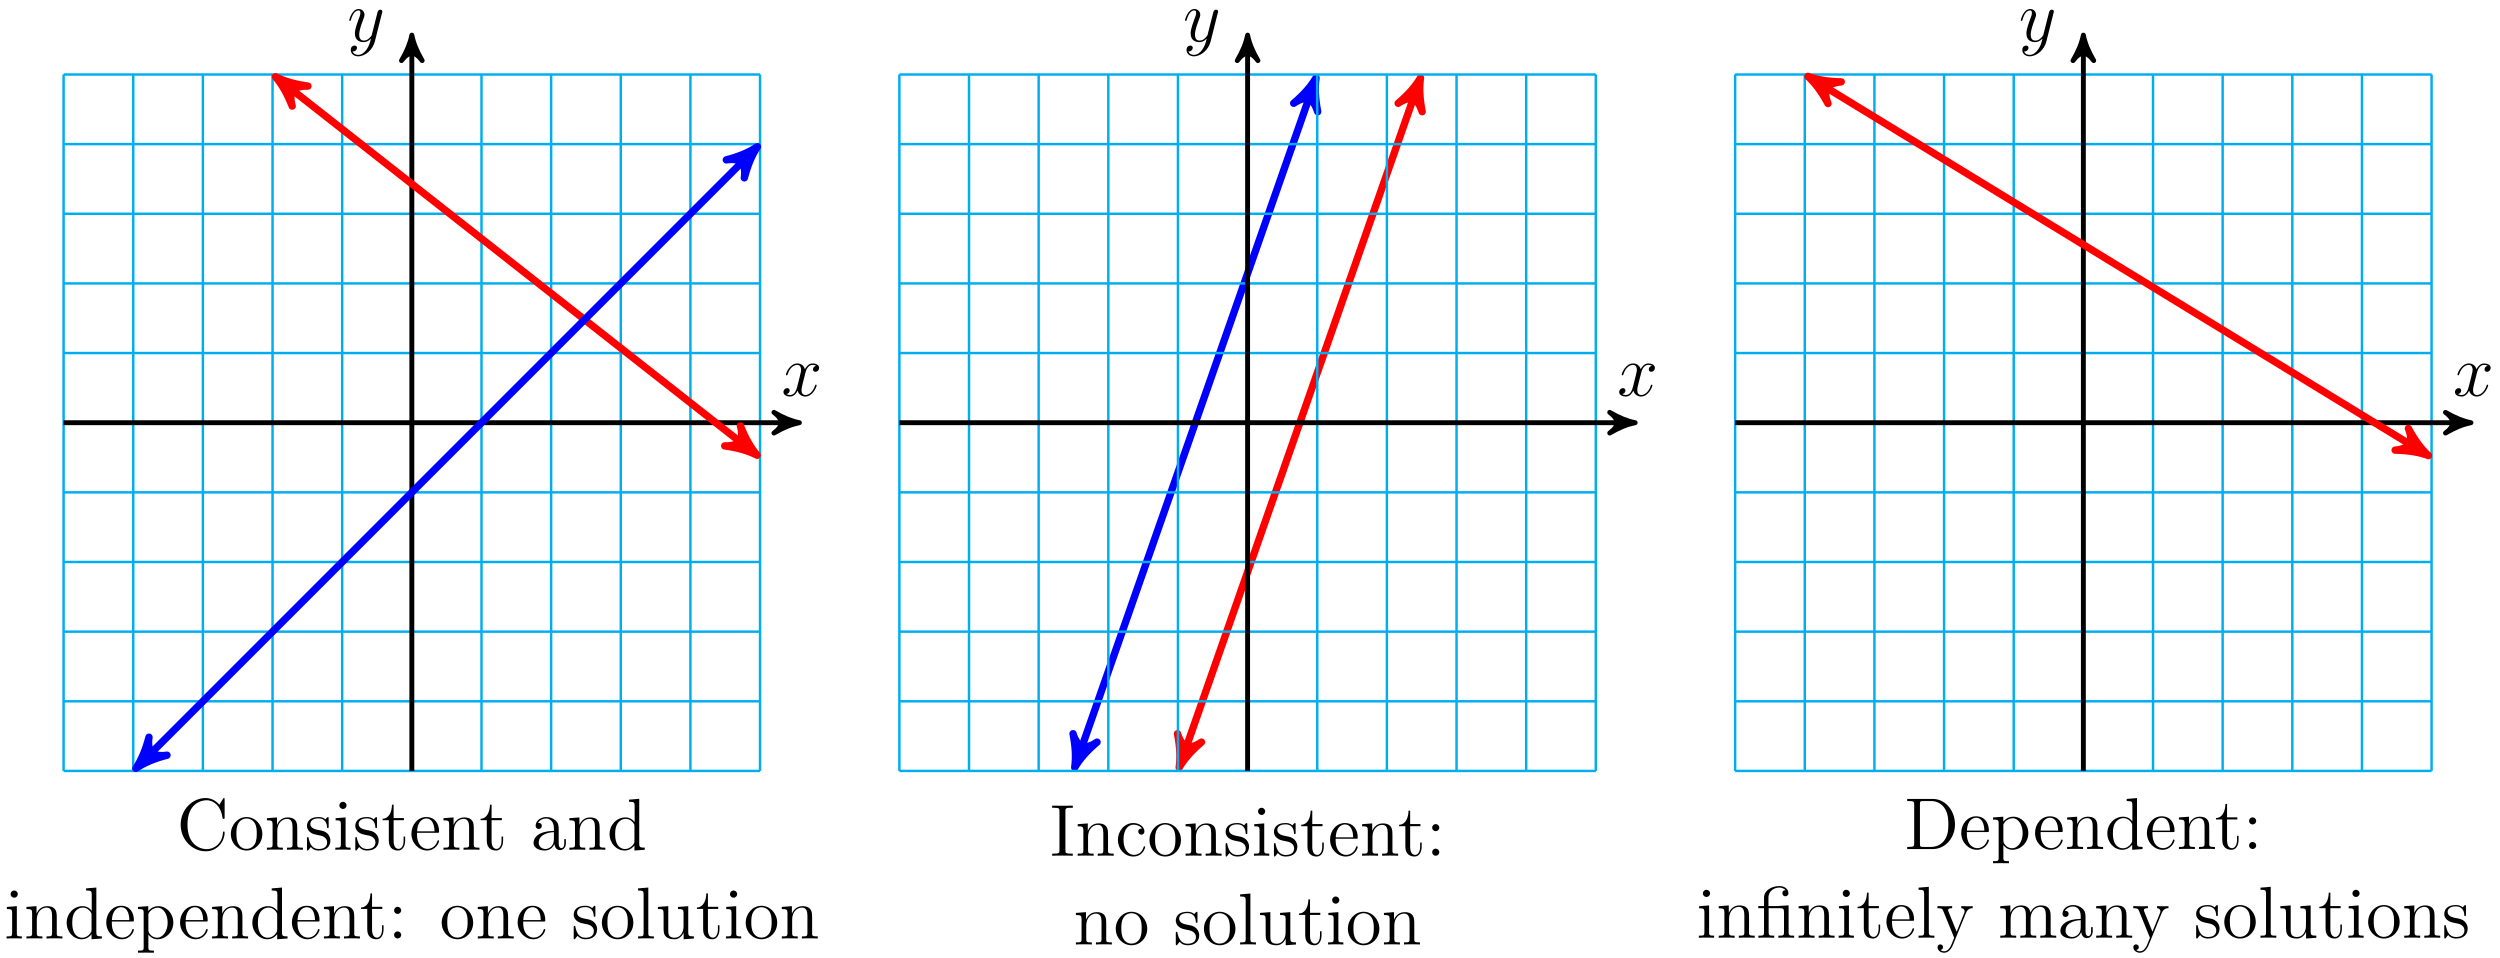<?xml version="1.0" encoding="UTF-8"?>
<svg xmlns="http://www.w3.org/2000/svg" xmlns:xlink="http://www.w3.org/1999/xlink" width="407pt" height="156pt" viewBox="0 0 407 156" version="1.1">
<defs>
<g>
<symbol overflow="visible" id="glyph0-0">
<path style="stroke:none;" d=""/>
</symbol>
<symbol overflow="visible" id="glyph0-1">
<path style="stroke:none;" d="M 5.672 -4.875 C 5.281 -4.812 5.141 -4.516 5.141 -4.297 C 5.141 -4 5.359 -3.906 5.531 -3.906 C 5.891 -3.906 6.141 -4.219 6.141 -4.547 C 6.141 -5.047 5.562 -5.266 5.062 -5.266 C 4.344 -5.266 3.938 -4.547 3.828 -4.328 C 3.547 -5.219 2.812 -5.266 2.594 -5.266 C 1.375 -5.266 0.734 -3.703 0.734 -3.438 C 0.734 -3.391 0.781 -3.328 0.859 -3.328 C 0.953 -3.328 0.984 -3.406 1 -3.453 C 1.406 -4.781 2.219 -5.031 2.562 -5.031 C 3.094 -5.031 3.203 -4.531 3.203 -4.25 C 3.203 -3.984 3.125 -3.703 2.984 -3.125 L 2.578 -1.5 C 2.406 -0.781 2.062 -0.125 1.422 -0.125 C 1.359 -0.125 1.062 -0.125 0.812 -0.281 C 1.25 -0.359 1.344 -0.719 1.344 -0.859 C 1.344 -1.094 1.156 -1.25 0.938 -1.25 C 0.641 -1.25 0.328 -0.984 0.328 -0.609 C 0.328 -0.109 0.891 0.125 1.406 0.125 C 1.984 0.125 2.391 -0.328 2.641 -0.828 C 2.828 -0.125 3.438 0.125 3.875 0.125 C 5.094 0.125 5.734 -1.453 5.734 -1.703 C 5.734 -1.766 5.688 -1.812 5.625 -1.812 C 5.516 -1.812 5.5 -1.75 5.469 -1.656 C 5.141 -0.609 4.453 -0.125 3.906 -0.125 C 3.484 -0.125 3.266 -0.438 3.266 -0.922 C 3.266 -1.188 3.312 -1.375 3.5 -2.156 L 3.922 -3.797 C 4.094 -4.5 4.5 -5.031 5.062 -5.031 C 5.078 -5.031 5.422 -5.031 5.672 -4.875 Z M 5.672 -4.875 "/>
</symbol>
<symbol overflow="visible" id="glyph0-2">
<path style="stroke:none;" d="M 3.141 1.344 C 2.828 1.797 2.359 2.203 1.766 2.203 C 1.625 2.203 1.047 2.172 0.875 1.625 C 0.906 1.641 0.969 1.641 0.984 1.641 C 1.344 1.641 1.594 1.328 1.594 1.047 C 1.594 0.781 1.359 0.688 1.188 0.688 C 0.984 0.688 0.578 0.828 0.578 1.406 C 0.578 2.016 1.094 2.438 1.766 2.438 C 2.969 2.438 4.172 1.344 4.5 0.016 L 5.672 -4.656 C 5.688 -4.703 5.719 -4.781 5.719 -4.859 C 5.719 -5.031 5.562 -5.156 5.391 -5.156 C 5.281 -5.156 5.031 -5.109 4.938 -4.75 L 4.047 -1.234 C 4 -1.016 4 -0.984 3.891 -0.859 C 3.656 -0.531 3.266 -0.125 2.688 -0.125 C 2.016 -0.125 1.953 -0.781 1.953 -1.094 C 1.953 -1.781 2.281 -2.703 2.609 -3.562 C 2.734 -3.906 2.812 -4.078 2.812 -4.312 C 2.812 -4.812 2.453 -5.266 1.859 -5.266 C 0.766 -5.266 0.328 -3.531 0.328 -3.438 C 0.328 -3.391 0.375 -3.328 0.453 -3.328 C 0.562 -3.328 0.578 -3.375 0.625 -3.547 C 0.906 -4.547 1.359 -5.031 1.828 -5.031 C 1.938 -5.031 2.141 -5.031 2.141 -4.641 C 2.141 -4.328 2.016 -3.984 1.828 -3.531 C 1.25 -1.953 1.25 -1.562 1.25 -1.281 C 1.25 -0.141 2.062 0.125 2.656 0.125 C 3 0.125 3.438 0.016 3.844 -0.438 L 3.859 -0.422 C 3.688 0.281 3.562 0.75 3.141 1.344 Z M 3.141 1.344 "/>
</symbol>
<symbol overflow="visible" id="glyph1-0">
<path style="stroke:none;" d=""/>
</symbol>
<symbol overflow="visible" id="glyph1-1">
<path style="stroke:none;" d="M 7.797 -2.766 C 7.797 -2.906 7.797 -2.969 7.656 -2.969 C 7.547 -2.969 7.531 -2.922 7.531 -2.828 C 7.422 -0.938 6.031 -0.094 4.875 -0.094 C 4.047 -0.094 1.75 -0.594 1.75 -4.094 C 1.75 -7.547 4 -8.062 4.859 -8.062 C 6.125 -8.062 7.219 -7 7.453 -5.219 C 7.484 -5.062 7.484 -5.031 7.625 -5.031 C 7.797 -5.031 7.797 -5.062 7.797 -5.312 L 7.797 -8.141 C 7.797 -8.359 7.797 -8.422 7.672 -8.422 C 7.609 -8.422 7.594 -8.391 7.516 -8.266 L 6.938 -7.328 C 6.391 -8 5.578 -8.422 4.719 -8.422 C 2.531 -8.422 0.641 -6.531 0.641 -4.094 C 0.641 -1.609 2.562 0.25 4.719 0.25 C 6.688 0.25 7.797 -1.453 7.797 -2.766 Z M 7.797 -2.766 "/>
</symbol>
<symbol overflow="visible" id="glyph1-2">
<path style="stroke:none;" d="M 5.484 -2.562 C 5.484 -4.094 4.312 -5.328 2.922 -5.328 C 1.5 -5.328 0.359 -4.062 0.359 -2.562 C 0.359 -1.031 1.547 0.125 2.922 0.125 C 4.328 0.125 5.484 -1.047 5.484 -2.562 Z M 4.578 -2.672 C 4.578 -2.25 4.578 -1.5 4.266 -0.938 C 3.938 -0.375 3.375 -0.141 2.922 -0.141 C 2.484 -0.141 1.953 -0.328 1.609 -0.922 C 1.281 -1.453 1.266 -2.156 1.266 -2.672 C 1.266 -3.125 1.266 -3.844 1.641 -4.391 C 1.969 -4.906 2.5 -5.094 2.922 -5.094 C 3.375 -5.094 3.891 -4.875 4.203 -4.406 C 4.578 -3.859 4.578 -3.109 4.578 -2.672 Z M 4.578 -2.672 "/>
</symbol>
<symbol overflow="visible" id="glyph1-3">
<path style="stroke:none;" d="M 6.234 0 L 6.234 -0.344 C 5.625 -0.344 5.328 -0.344 5.312 -0.703 L 5.312 -2.906 C 5.312 -4.016 5.312 -4.344 5.047 -4.734 C 4.703 -5.203 4.141 -5.266 3.734 -5.266 C 2.562 -5.266 2.109 -4.281 2.016 -4.047 L 2.016 -5.266 L 0.375 -5.141 L 0.375 -4.797 C 1.188 -4.797 1.297 -4.703 1.297 -4.125 L 1.297 -0.891 C 1.297 -0.344 1.156 -0.344 0.375 -0.344 L 0.375 0 C 0.688 -0.031 1.344 -0.031 1.672 -0.031 C 2.016 -0.031 2.672 -0.031 2.969 0 L 2.969 -0.344 C 2.219 -0.344 2.062 -0.344 2.062 -0.891 L 2.062 -3.109 C 2.062 -4.359 2.891 -5.031 3.641 -5.031 C 4.375 -5.031 4.547 -4.422 4.547 -3.688 L 4.547 -0.891 C 4.547 -0.344 4.406 -0.344 3.641 -0.344 L 3.641 0 C 3.938 -0.031 4.594 -0.031 4.922 -0.031 C 5.266 -0.031 5.922 -0.031 6.234 0 Z M 6.234 0 "/>
</symbol>
<symbol overflow="visible" id="glyph1-4">
<path style="stroke:none;" d="M 4.203 -1.516 C 4.203 -2.156 3.812 -2.547 3.703 -2.656 C 3.281 -3.031 2.953 -3.094 2.156 -3.234 C 1.812 -3.312 0.938 -3.484 0.938 -4.203 C 0.938 -4.562 1.188 -5.109 2.266 -5.109 C 3.562 -5.109 3.641 -4 3.656 -3.641 C 3.672 -3.531 3.75 -3.531 3.797 -3.531 C 3.922 -3.531 3.922 -3.594 3.922 -3.812 L 3.922 -5.062 C 3.922 -5.266 3.922 -5.328 3.797 -5.328 C 3.703 -5.328 3.484 -5.062 3.391 -4.953 C 3.031 -5.266 2.656 -5.328 2.266 -5.328 C 0.828 -5.328 0.391 -4.547 0.391 -3.891 C 0.391 -3.75 0.391 -3.328 0.844 -2.922 C 1.234 -2.578 1.641 -2.5 2.188 -2.391 C 2.844 -2.266 3 -2.219 3.297 -1.984 C 3.516 -1.812 3.672 -1.547 3.672 -1.203 C 3.672 -0.688 3.375 -0.125 2.312 -0.125 C 1.531 -0.125 0.953 -0.578 0.688 -1.766 C 0.641 -1.984 0.641 -2.016 0.641 -2.016 C 0.609 -2.062 0.562 -2.062 0.531 -2.062 C 0.391 -2.062 0.391 -2 0.391 -1.781 L 0.391 -0.156 C 0.391 0.062 0.391 0.125 0.516 0.125 C 0.578 0.125 0.578 0.109 0.781 -0.141 C 0.844 -0.234 0.844 -0.25 1.031 -0.438 C 1.484 0.125 2.125 0.125 2.328 0.125 C 3.578 0.125 4.203 -0.578 4.203 -1.516 Z M 4.203 -1.516 "/>
</symbol>
<symbol overflow="visible" id="glyph1-5">
<path style="stroke:none;" d="M 2.875 0 L 2.875 -0.344 C 2.109 -0.344 2.062 -0.406 2.062 -0.875 L 2.062 -5.266 L 0.438 -5.141 L 0.438 -4.797 C 1.188 -4.797 1.297 -4.719 1.297 -4.141 L 1.297 -0.891 C 1.297 -0.344 1.172 -0.344 0.391 -0.344 L 0.391 0 C 0.734 -0.031 1.297 -0.031 1.656 -0.031 C 1.781 -0.031 2.469 -0.031 2.875 0 Z M 2.219 -7.219 C 2.219 -7.578 1.922 -7.812 1.641 -7.812 C 1.297 -7.812 1.047 -7.547 1.047 -7.219 C 1.047 -6.906 1.312 -6.641 1.625 -6.641 C 1.984 -6.641 2.219 -6.938 2.219 -7.219 Z M 2.219 -7.219 "/>
</symbol>
<symbol overflow="visible" id="glyph1-6">
<path style="stroke:none;" d="M 3.891 -1.484 L 3.891 -2.156 L 3.641 -2.156 L 3.641 -1.5 C 3.641 -0.641 3.281 -0.141 2.828 -0.141 C 2.016 -0.141 2.016 -1.25 2.016 -1.453 L 2.016 -4.812 L 3.688 -4.812 L 3.688 -5.156 L 2.016 -5.156 L 2.016 -7.344 L 1.75 -7.344 C 1.734 -6.234 1.297 -5.078 0.219 -5.047 L 0.219 -4.812 L 1.234 -4.812 L 1.234 -1.484 C 1.234 -0.156 2.109 0.125 2.75 0.125 C 3.5 0.125 3.891 -0.625 3.891 -1.484 Z M 3.891 -1.484 "/>
</symbol>
<symbol overflow="visible" id="glyph1-7">
<path style="stroke:none;" d="M 4.859 -1.422 C 4.859 -1.5 4.812 -1.547 4.734 -1.547 C 4.641 -1.547 4.609 -1.484 4.594 -1.422 C 4.281 -0.422 3.484 -0.141 2.969 -0.141 C 2.469 -0.141 1.266 -0.484 1.266 -2.547 L 1.266 -2.766 L 4.578 -2.766 C 4.844 -2.766 4.859 -2.766 4.859 -3 C 4.859 -4.203 4.219 -5.328 2.766 -5.328 C 1.406 -5.328 0.359 -4.094 0.359 -2.625 C 0.359 -1.047 1.578 0.125 2.906 0.125 C 4.328 0.125 4.859 -1.172 4.859 -1.422 Z M 4.125 -3 L 1.281 -3 C 1.375 -4.875 2.422 -5.094 2.766 -5.094 C 4.047 -5.094 4.109 -3.406 4.125 -3 Z M 4.125 -3 "/>
</symbol>
<symbol overflow="visible" id="glyph1-8">
<path style="stroke:none;" d="M 5.672 -1.062 L 5.672 -1.734 L 5.406 -1.734 L 5.406 -1.062 C 5.406 -0.375 5.109 -0.281 4.953 -0.281 C 4.5 -0.281 4.5 -0.922 4.5 -1.094 L 4.5 -3.188 C 4.5 -3.844 4.5 -4.312 3.969 -4.781 C 3.547 -5.156 3.016 -5.328 2.484 -5.328 C 1.5 -5.328 0.75 -4.688 0.75 -3.906 C 0.75 -3.562 0.984 -3.391 1.25 -3.391 C 1.547 -3.391 1.75 -3.594 1.75 -3.891 C 1.75 -4.375 1.312 -4.375 1.141 -4.375 C 1.406 -4.875 1.984 -5.094 2.469 -5.094 C 3.016 -5.094 3.719 -4.641 3.719 -3.562 L 3.719 -3.078 C 1.312 -3.047 0.406 -2.047 0.406 -1.125 C 0.406 -0.172 1.5 0.125 2.234 0.125 C 3.031 0.125 3.562 -0.359 3.797 -0.938 C 3.844 -0.375 4.203 0.062 4.719 0.062 C 4.969 0.062 5.672 -0.109 5.672 -1.062 Z M 3.719 -1.688 C 3.719 -0.516 2.844 -0.125 2.328 -0.125 C 1.75 -0.125 1.25 -0.547 1.25 -1.125 C 1.25 -2.703 3.281 -2.844 3.719 -2.875 Z M 3.719 -1.688 "/>
</symbol>
<symbol overflow="visible" id="glyph1-9">
<path style="stroke:none;" d="M 6.156 0 L 6.156 -0.344 C 5.344 -0.344 5.25 -0.438 5.25 -1.016 L 5.25 -8.297 L 3.578 -8.156 L 3.578 -7.812 C 4.406 -7.812 4.5 -7.734 4.5 -7.141 L 4.5 -4.5 C 4.25 -4.859 3.734 -5.266 3 -5.266 C 1.609 -5.266 0.422 -4.094 0.422 -2.562 C 0.422 -1.047 1.547 0.125 2.875 0.125 C 3.781 0.125 4.297 -0.484 4.469 -0.703 L 4.469 0.125 Z M 4.469 -1.406 C 4.469 -1.188 4.469 -1.141 4.297 -0.891 C 4.016 -0.469 3.531 -0.125 2.922 -0.125 C 2.625 -0.125 1.328 -0.234 1.328 -2.562 C 1.328 -3.422 1.469 -3.891 1.734 -4.297 C 1.969 -4.656 2.453 -5.031 3.047 -5.031 C 3.797 -5.031 4.203 -4.5 4.328 -4.297 C 4.469 -4.094 4.469 -4.078 4.469 -3.859 Z M 4.469 -1.406 "/>
</symbol>
<symbol overflow="visible" id="glyph1-10">
<path style="stroke:none;" d="M 6.078 -2.578 C 6.078 -4.094 4.953 -5.266 3.641 -5.266 C 2.594 -5.266 2.031 -4.516 2 -4.469 L 2 -5.266 L 0.328 -5.141 L 0.328 -4.797 C 1.172 -4.797 1.25 -4.703 1.25 -4.188 L 1.25 1.438 C 1.25 1.969 1.109 1.969 0.328 1.969 L 0.328 2.312 C 0.641 2.297 1.297 2.297 1.625 2.297 C 1.969 2.297 2.625 2.297 2.922 2.312 L 2.922 1.969 C 2.156 1.969 2.016 1.969 2.016 1.438 L 2.016 -0.641 C 2.234 -0.344 2.719 0.125 3.484 0.125 C 4.859 0.125 6.078 -1.047 6.078 -2.578 Z M 5.156 -2.578 C 5.156 -1.156 4.344 -0.125 3.438 -0.125 C 3.062 -0.125 2.719 -0.281 2.469 -0.5 C 2.203 -0.781 2.016 -1.016 2.016 -1.344 L 2.016 -3.812 C 2.016 -4.047 2.016 -4.047 2.156 -4.25 C 2.516 -4.781 3.094 -5.016 3.547 -5.016 C 4.453 -5.016 5.156 -3.922 5.156 -2.578 Z M 5.156 -2.578 "/>
</symbol>
<symbol overflow="visible" id="glyph1-11">
<path style="stroke:none;" d="M 2.203 -4.578 C 2.203 -4.906 1.922 -5.156 1.625 -5.156 C 1.281 -5.156 1.047 -4.875 1.047 -4.578 C 1.047 -4.219 1.344 -4 1.609 -4 C 1.938 -4 2.203 -4.25 2.203 -4.578 Z M 2.203 -0.578 C 2.203 -0.906 1.922 -1.156 1.625 -1.156 C 1.281 -1.156 1.047 -0.891 1.047 -0.578 C 1.047 -0.234 1.344 0 1.609 0 C 1.938 0 2.203 -0.25 2.203 -0.578 Z M 2.203 -0.578 "/>
</symbol>
<symbol overflow="visible" id="glyph1-12">
<path style="stroke:none;" d="M 2.969 0 L 2.969 -0.344 C 2.203 -0.344 2.062 -0.344 2.062 -0.891 L 2.062 -8.297 L 0.391 -8.156 L 0.391 -7.812 C 1.203 -7.812 1.297 -7.734 1.297 -7.141 L 1.297 -0.891 C 1.297 -0.344 1.172 -0.344 0.391 -0.344 L 0.391 0 C 0.734 -0.031 1.312 -0.031 1.672 -0.031 C 2.031 -0.031 2.625 -0.031 2.969 0 Z M 2.969 0 "/>
</symbol>
<symbol overflow="visible" id="glyph1-13">
<path style="stroke:none;" d="M 6.234 0 L 6.234 -0.344 C 5.422 -0.344 5.312 -0.438 5.312 -1.016 L 5.312 -5.266 L 3.641 -5.141 L 3.641 -4.797 C 4.453 -4.797 4.547 -4.703 4.547 -4.125 L 4.547 -1.984 C 4.547 -0.969 4 -0.125 3.109 -0.125 C 2.125 -0.125 2.062 -0.688 2.062 -1.312 L 2.062 -5.266 L 0.375 -5.141 L 0.375 -4.797 C 1.297 -4.797 1.297 -4.75 1.297 -3.688 L 1.297 -1.906 C 1.297 -1.156 1.297 -0.734 1.656 -0.328 C 1.938 -0.031 2.422 0.125 3.031 0.125 C 3.234 0.125 3.625 0.125 4.031 -0.234 C 4.375 -0.5 4.562 -0.953 4.562 -0.953 L 4.562 0.125 Z M 6.234 0 "/>
</symbol>
<symbol overflow="visible" id="glyph1-14">
<path style="stroke:none;" d="M 3.797 0 L 3.797 -0.344 L 3.531 -0.344 C 2.625 -0.344 2.594 -0.469 2.594 -0.906 L 2.594 -7.25 C 2.594 -7.703 2.625 -7.812 3.531 -7.812 L 3.797 -7.812 L 3.797 -8.156 C 3.5 -8.141 2.469 -8.141 2.109 -8.141 C 1.75 -8.141 0.719 -8.141 0.438 -8.156 L 0.438 -7.812 L 0.688 -7.812 C 1.594 -7.812 1.625 -7.703 1.625 -7.25 L 1.625 -0.906 C 1.625 -0.469 1.594 -0.344 0.688 -0.344 L 0.438 -0.344 L 0.438 0 C 0.719 -0.031 1.75 -0.031 2.109 -0.031 C 2.469 -0.031 3.5 -0.031 3.797 0 Z M 3.797 0 "/>
</symbol>
<symbol overflow="visible" id="glyph1-15">
<path style="stroke:none;" d="M 4.859 -1.422 C 4.859 -1.531 4.766 -1.531 4.734 -1.531 C 4.625 -1.531 4.609 -1.5 4.578 -1.344 C 4.312 -0.5 3.672 -0.141 3.031 -0.141 C 2.297 -0.141 1.328 -0.781 1.328 -2.594 C 1.328 -4.578 2.344 -5.062 2.938 -5.062 C 3.391 -5.062 4.047 -4.891 4.328 -4.422 C 4.188 -4.422 3.734 -4.422 3.734 -3.938 C 3.734 -3.641 3.938 -3.438 4.234 -3.438 C 4.5 -3.438 4.734 -3.609 4.734 -3.953 C 4.734 -4.75 3.891 -5.328 2.922 -5.328 C 1.531 -5.328 0.422 -4.094 0.422 -2.578 C 0.422 -1.047 1.562 0.125 2.922 0.125 C 4.5 0.125 4.859 -1.312 4.859 -1.422 Z M 4.859 -1.422 "/>
</symbol>
<symbol overflow="visible" id="glyph1-16">
<path style="stroke:none;" d="M 8.281 -4 C 8.281 -6.312 6.672 -8.156 4.688 -8.156 L 0.5 -8.156 L 0.5 -7.812 L 0.734 -7.812 C 1.609 -7.812 1.641 -7.703 1.641 -7.25 L 1.641 -0.906 C 1.641 -0.469 1.609 -0.344 0.734 -0.344 L 0.5 -0.344 L 0.5 0 L 4.688 0 C 6.688 0 8.281 -1.797 8.281 -4 Z M 7.203 -4.016 C 7.203 -3.344 7.188 -2.219 6.5 -1.344 C 6.109 -0.844 5.391 -0.344 4.391 -0.344 L 3.125 -0.344 C 2.609 -0.344 2.578 -0.438 2.578 -0.828 L 2.578 -7.344 C 2.578 -7.734 2.609 -7.812 3.125 -7.812 L 4.391 -7.812 C 5.375 -7.812 6.172 -7.344 6.656 -6.547 C 7.203 -5.703 7.203 -4.5 7.203 -4.016 Z M 7.203 -4.016 "/>
</symbol>
<symbol overflow="visible" id="glyph1-17">
<path style="stroke:none;" d="M 6.156 0 L 6.156 -0.344 C 5.391 -0.344 5.25 -0.344 5.25 -0.891 L 5.25 -5.281 L 3.797 -5.188 C 3.734 -5.188 3.609 -5.172 3.578 -5.156 C 3.562 -5.156 3.531 -5.156 3.375 -5.156 L 1.969 -5.156 L 1.969 -6.5 C 1.969 -7.719 3.016 -8.172 3.719 -8.172 C 3.844 -8.172 4.406 -8.156 4.766 -7.75 C 4.266 -7.75 4.234 -7.391 4.234 -7.25 C 4.234 -6.906 4.516 -6.75 4.719 -6.75 C 4.938 -6.75 5.219 -6.891 5.219 -7.266 C 5.219 -7.875 4.656 -8.422 3.734 -8.422 C 2.656 -8.422 1.25 -7.812 1.25 -6.531 L 1.25 -5.156 L 0.312 -5.156 L 0.312 -4.812 L 1.25 -4.812 L 1.25 -0.891 C 1.25 -0.344 1.109 -0.344 0.328 -0.344 L 0.328 0 C 0.672 -0.031 1.25 -0.031 1.609 -0.031 C 1.969 -0.031 2.562 -0.031 2.906 0 L 2.906 -0.344 C 2.141 -0.344 2 -0.344 2 -0.891 L 2 -4.812 L 3.875 -4.812 C 4.422 -4.812 4.5 -4.656 4.5 -4.156 L 4.5 -0.891 C 4.5 -0.344 4.359 -0.344 3.578 -0.344 L 3.578 0 C 3.922 -0.031 4.5 -0.031 4.859 -0.031 C 5.219 -0.031 5.828 -0.031 6.156 0 Z M 6.156 0 "/>
</symbol>
<symbol overflow="visible" id="glyph1-18">
<path style="stroke:none;" d="M 5.953 -4.812 L 5.953 -5.156 C 5.609 -5.125 5.438 -5.125 5.062 -5.125 L 4.094 -5.156 L 4.094 -4.812 C 4.531 -4.781 4.641 -4.5 4.641 -4.297 C 4.641 -4.188 4.609 -4.125 4.562 -4 L 3.344 -0.984 L 2.016 -4.25 C 1.953 -4.406 1.953 -4.5 1.953 -4.5 C 1.953 -4.812 2.359 -4.812 2.609 -4.812 L 2.609 -5.156 C 2.297 -5.125 1.703 -5.125 1.375 -5.125 L 0.219 -5.156 L 0.219 -4.812 C 0.906 -4.812 1 -4.75 1.156 -4.375 L 2.938 0 C 2.422 1.266 2.422 1.297 2.359 1.391 C 2.156 1.75 1.844 2.203 1.297 2.203 C 0.938 2.203 0.703 1.984 0.703 1.984 C 0.703 1.984 1.125 1.938 1.125 1.516 C 1.125 1.234 0.891 1.078 0.688 1.078 C 0.484 1.078 0.234 1.188 0.234 1.547 C 0.234 2 0.672 2.438 1.297 2.438 C 1.969 2.438 2.469 1.859 2.766 1.094 L 4.844 -4 C 5.156 -4.797 5.719 -4.812 5.953 -4.812 Z M 5.953 -4.812 "/>
</symbol>
<symbol overflow="visible" id="glyph1-19">
<path style="stroke:none;" d="M 9.484 0 L 9.484 -0.344 C 8.875 -0.344 8.578 -0.344 8.578 -0.703 L 8.578 -2.906 C 8.578 -4.016 8.578 -4.344 8.297 -4.734 C 7.953 -5.203 7.391 -5.266 6.984 -5.266 C 5.984 -5.266 5.484 -4.547 5.297 -4.094 C 5.125 -5.016 4.484 -5.266 3.734 -5.266 C 2.562 -5.266 2.109 -4.281 2.016 -4.047 L 2.016 -5.266 L 0.375 -5.141 L 0.375 -4.797 C 1.188 -4.797 1.297 -4.703 1.297 -4.125 L 1.297 -0.891 C 1.297 -0.344 1.156 -0.344 0.375 -0.344 L 0.375 0 C 0.688 -0.031 1.344 -0.031 1.672 -0.031 C 2.016 -0.031 2.672 -0.031 2.969 0 L 2.969 -0.344 C 2.219 -0.344 2.062 -0.344 2.062 -0.891 L 2.062 -3.109 C 2.062 -4.359 2.891 -5.031 3.641 -5.031 C 4.375 -5.031 4.547 -4.422 4.547 -3.688 L 4.547 -0.891 C 4.547 -0.344 4.406 -0.344 3.641 -0.344 L 3.641 0 C 3.938 -0.031 4.594 -0.031 4.922 -0.031 C 5.266 -0.031 5.922 -0.031 6.234 0 L 6.234 -0.344 C 5.469 -0.344 5.312 -0.344 5.312 -0.891 L 5.312 -3.109 C 5.312 -4.359 6.141 -5.031 6.891 -5.031 C 7.625 -5.031 7.797 -4.422 7.797 -3.688 L 7.797 -0.891 C 7.797 -0.344 7.656 -0.344 6.891 -0.344 L 6.891 0 C 7.203 -0.031 7.844 -0.031 8.172 -0.031 C 8.516 -0.031 9.172 -0.031 9.484 0 Z M 9.484 0 "/>
</symbol>
</g>
</defs>
<g id="surface1">
<path style="fill:none;stroke-width:0.399;stroke-linecap:butt;stroke-linejoin:miter;stroke:rgb(0%,67.839%,93.729%);stroke-opacity:1;stroke-miterlimit:10;" d="M -56.692 -56.692 L 56.691 -56.692 M -56.692 -45.356 L 56.691 -45.356 M -56.692 -34.016 L 56.691 -34.016 M -56.692 -22.676 L 56.691 -22.676 M -56.692 -11.34 L 56.691 -11.34 M -56.692 -0 L 56.691 -0 M -56.692 11.339 L 56.691 11.339 M -56.692 22.675 L 56.691 22.675 M -56.692 34.015 L 56.691 34.015 M -56.692 45.355 L 56.691 45.355 M -56.692 56.687 L 56.691 56.687 M -56.692 -56.692 L -56.692 56.691 M -45.356 -56.692 L -45.356 56.691 M -34.016 -56.692 L -34.016 56.691 M -22.676 -56.692 L -22.676 56.691 M -11.34 -56.692 L -11.34 56.691 M -0 -56.692 L -0 56.691 M 11.34 -56.692 L 11.34 56.691 M 22.676 -56.692 L 22.676 56.691 M 34.016 -56.692 L 34.016 56.691 M 45.355 -56.692 L 45.355 56.691 M 56.687 -56.692 L 56.687 56.691 " transform="matrix(1,0,0,-1,67.047,68.816)"/>
<path style="fill:none;stroke-width:0.797;stroke-linecap:butt;stroke-linejoin:miter;stroke:rgb(0%,0%,0%);stroke-opacity:1;stroke-miterlimit:10;" d="M -56.692 -0 L 62.062 -0 " transform="matrix(1,0,0,-1,67.047,68.816)"/>
<path style="fill-rule:nonzero;fill:rgb(0%,0%,0%);fill-opacity:1;stroke-width:0.797;stroke-linecap:butt;stroke-linejoin:round;stroke:rgb(0%,0%,0%);stroke-opacity:1;stroke-miterlimit:10;" d="M 1.036 -0 C -0.261 0.257 -1.554 0.777 -3.108 1.683 C -1.554 0.519 -1.554 -0.52 -3.108 -1.684 C -1.554 -0.778 -0.261 -0.258 1.036 -0 Z M 1.036 -0 " transform="matrix(1,0,0,-1,129.108,68.816)"/>
<g style="fill:rgb(0%,0%,0%);fill-opacity:1;">
  <use xlink:href="#glyph0-1" x="127.217" y="64.433"/>
</g>
<path style="fill:none;stroke-width:0.797;stroke-linecap:butt;stroke-linejoin:miter;stroke:rgb(0%,0%,0%);stroke-opacity:1;stroke-miterlimit:10;" d="M -0 -56.692 L -0 62.062 " transform="matrix(1,0,0,-1,67.047,68.816)"/>
<path style="fill-rule:nonzero;fill:rgb(0%,0%,0%);fill-opacity:1;stroke-width:0.797;stroke-linecap:butt;stroke-linejoin:round;stroke:rgb(0%,0%,0%);stroke-opacity:1;stroke-miterlimit:10;" d="M 1.036 0 C -0.261 0.258 -1.554 0.777 -3.109 1.684 C -1.554 0.52 -1.554 -0.519 -3.109 -1.683 C -1.554 -0.777 -0.261 -0.258 1.036 0 Z M 1.036 0 " transform="matrix(0,-1,-1,0,67.047,6.755)"/>
<g style="fill:rgb(0%,0%,0%);fill-opacity:1;">
  <use xlink:href="#glyph0-2" x="56.527" y="6.731"/>
</g>
<path style="fill:none;stroke-width:1.196;stroke-linecap:butt;stroke-linejoin:miter;stroke:rgb(100%,0%,0%);stroke-opacity:1;stroke-miterlimit:10;" d="M 125.344 -54.926 L 163.789 54.925 " transform="matrix(1,0,0,-1,67.047,68.816)"/>
<path style="fill-rule:nonzero;fill:rgb(100%,0%,0%);fill-opacity:1;stroke-width:1.196;stroke-linecap:butt;stroke-linejoin:round;stroke:rgb(100%,0%,0%);stroke-opacity:1;stroke-miterlimit:10;" d="M 1.276 0 C -0.318 0.32 -1.915 0.957 -3.824 2.073 C -1.915 0.639 -1.911 -0.639 -3.827 -2.071 C -1.911 -0.958 -0.318 -0.317 1.276 0 Z M 1.276 0 " transform="matrix(-0.33,0.944,0.944,0.33,192.39,123.741)"/>
<path style="fill-rule:nonzero;fill:rgb(100%,0%,0%);fill-opacity:1;stroke-width:1.196;stroke-linecap:butt;stroke-linejoin:round;stroke:rgb(100%,0%,0%);stroke-opacity:1;stroke-miterlimit:10;" d="M 1.275 0.001 C -0.319 0.32 -1.912 0.959 -3.825 2.073 C -1.911 0.636 -1.912 -0.639 -3.827 -2.071 C -1.912 -0.957 -0.319 -0.317 1.275 0.001 Z M 1.275 0.001 " transform="matrix(0.33,-0.944,-0.944,-0.33,230.837,13.891)"/>
<path style="fill:none;stroke-width:1.196;stroke-linecap:butt;stroke-linejoin:miter;stroke:rgb(0%,0%,100%);stroke-opacity:1;stroke-miterlimit:10;" d="M 108.336 -54.926 L 146.781 54.925 " transform="matrix(1,0,0,-1,67.047,68.816)"/>
<path style="fill-rule:nonzero;fill:rgb(0%,0%,100%);fill-opacity:1;stroke-width:1.196;stroke-linecap:butt;stroke-linejoin:round;stroke:rgb(0%,0%,100%);stroke-opacity:1;stroke-miterlimit:10;" d="M 1.276 0 C -0.318 0.32 -1.915 0.957 -3.824 2.073 C -1.915 0.639 -1.911 -0.639 -3.827 -2.071 C -1.911 -0.958 -0.318 -0.317 1.276 0 Z M 1.276 0 " transform="matrix(-0.33,0.944,0.944,0.33,175.382,123.741)"/>
<path style="fill-rule:nonzero;fill:rgb(0%,0%,100%);fill-opacity:1;stroke-width:1.196;stroke-linecap:butt;stroke-linejoin:round;stroke:rgb(0%,0%,100%);stroke-opacity:1;stroke-miterlimit:10;" d="M 1.275 0.001 C -0.319 0.32 -1.912 0.959 -3.825 2.073 C -1.911 0.636 -1.912 -0.639 -3.827 -2.071 C -1.912 -0.957 -0.319 -0.317 1.275 0.001 Z M 1.275 0.001 " transform="matrix(0.33,-0.944,-0.944,-0.33,213.829,13.891)"/>
<g style="fill:rgb(0%,0%,0%);fill-opacity:1;">
  <use xlink:href="#glyph1-1" x="28.771" y="138.342"/>
  <use xlink:href="#glyph1-2" x="37.223" y="138.342"/>
  <use xlink:href="#glyph1-3" x="43.081" y="138.342"/>
  <use xlink:href="#glyph1-4" x="49.585" y="138.342"/>
  <use xlink:href="#glyph1-5" x="54.2" y="138.342"/>
  <use xlink:href="#glyph1-4" x="57.452" y="138.342"/>
  <use xlink:href="#glyph1-6" x="62.066" y="138.342"/>
  <use xlink:href="#glyph1-7" x="66.621" y="138.342"/>
  <use xlink:href="#glyph1-3" x="71.822" y="138.342"/>
</g>
<g style="fill:rgb(0%,0%,0%);fill-opacity:1;">
  <use xlink:href="#glyph1-6" x="78.014" y="138.342"/>
</g>
<g style="fill:rgb(0%,0%,0%);fill-opacity:1;">
  <use xlink:href="#glyph1-8" x="86.455" y="138.342"/>
  <use xlink:href="#glyph1-3" x="92.313" y="138.342"/>
  <use xlink:href="#glyph1-9" x="98.817" y="138.342"/>
</g>
<g style="fill:rgb(0%,0%,0%);fill-opacity:1;">
  <use xlink:href="#glyph1-5" x="0.679" y="152.788"/>
  <use xlink:href="#glyph1-3" x="3.931" y="152.788"/>
  <use xlink:href="#glyph1-9" x="10.434" y="152.788"/>
  <use xlink:href="#glyph1-7" x="16.938" y="152.788"/>
  <use xlink:href="#glyph1-10" x="22.139" y="152.788"/>
</g>
<g style="fill:rgb(0%,0%,0%);fill-opacity:1;">
  <use xlink:href="#glyph1-7" x="28.953" y="152.788"/>
  <use xlink:href="#glyph1-3" x="34.154" y="152.788"/>
  <use xlink:href="#glyph1-9" x="40.657" y="152.788"/>
  <use xlink:href="#glyph1-7" x="47.161" y="152.788"/>
  <use xlink:href="#glyph1-3" x="52.361" y="152.788"/>
</g>
<g style="fill:rgb(0%,0%,0%);fill-opacity:1;">
  <use xlink:href="#glyph1-6" x="58.554" y="152.788"/>
  <use xlink:href="#glyph1-11" x="63.109" y="152.788"/>
</g>
<g style="fill:rgb(0%,0%,0%);fill-opacity:1;">
  <use xlink:href="#glyph1-2" x="71.549" y="152.788"/>
  <use xlink:href="#glyph1-3" x="77.407" y="152.788"/>
  <use xlink:href="#glyph1-7" x="83.911" y="152.788"/>
</g>
<g style="fill:rgb(0%,0%,0%);fill-opacity:1;">
  <use xlink:href="#glyph1-4" x="93.009" y="152.788"/>
  <use xlink:href="#glyph1-2" x="97.624" y="152.788"/>
  <use xlink:href="#glyph1-12" x="103.482" y="152.788"/>
  <use xlink:href="#glyph1-13" x="106.734" y="152.788"/>
  <use xlink:href="#glyph1-6" x="113.237" y="152.788"/>
  <use xlink:href="#glyph1-5" x="117.792" y="152.788"/>
  <use xlink:href="#glyph1-2" x="121.044" y="152.788"/>
  <use xlink:href="#glyph1-3" x="126.902" y="152.788"/>
</g>
<path style="fill:none;stroke-width:0.399;stroke-linecap:butt;stroke-linejoin:miter;stroke:rgb(0%,67.839%,93.729%);stroke-opacity:1;stroke-miterlimit:10;" d="M 79.371 -56.692 L 192.754 -56.692 M 79.371 -45.356 L 192.754 -45.356 M 79.371 -34.016 L 192.754 -34.016 M 79.371 -22.676 L 192.754 -22.676 M 79.371 -11.34 L 192.754 -11.34 M 79.371 -0 L 192.754 -0 M 79.371 11.339 L 192.754 11.339 M 79.371 22.675 L 192.754 22.675 M 79.371 34.015 L 192.754 34.015 M 79.371 45.355 L 192.754 45.355 M 79.371 56.687 L 192.754 56.687 M 79.371 -56.692 L 79.371 56.691 M 90.707 -56.692 L 90.707 56.691 M 102.047 -56.692 L 102.047 56.691 M 113.387 -56.692 L 113.387 56.691 M 124.723 -56.692 L 124.723 56.691 M 136.062 -56.692 L 136.062 56.691 M 147.402 -56.692 L 147.402 56.691 M 158.738 -56.692 L 158.738 56.691 M 170.078 -56.692 L 170.078 56.691 M 181.418 -56.692 L 181.418 56.691 M 192.75 -56.692 L 192.75 56.691 " transform="matrix(1,0,0,-1,67.047,68.816)"/>
<path style="fill:none;stroke-width:0.797;stroke-linecap:butt;stroke-linejoin:miter;stroke:rgb(0%,0%,0%);stroke-opacity:1;stroke-miterlimit:10;" d="M 79.371 -0 L 198.125 -0 " transform="matrix(1,0,0,-1,67.047,68.816)"/>
<path style="fill-rule:nonzero;fill:rgb(0%,0%,0%);fill-opacity:1;stroke-width:0.797;stroke-linecap:butt;stroke-linejoin:round;stroke:rgb(0%,0%,0%);stroke-opacity:1;stroke-miterlimit:10;" d="M 1.036 -0 C -0.261 0.257 -1.554 0.777 -3.108 1.683 C -1.554 0.519 -1.554 -0.52 -3.108 -1.684 C -1.554 -0.778 -0.261 -0.258 1.036 -0 Z M 1.036 -0 " transform="matrix(1,0,0,-1,265.171,68.816)"/>
<g style="fill:rgb(0%,0%,0%);fill-opacity:1;">
  <use xlink:href="#glyph0-1" x="263.279" y="64.433"/>
</g>
<path style="fill:none;stroke-width:0.797;stroke-linecap:butt;stroke-linejoin:miter;stroke:rgb(0%,0%,0%);stroke-opacity:1;stroke-miterlimit:10;" d="M 136.062 -56.692 L 136.062 62.062 " transform="matrix(1,0,0,-1,67.047,68.816)"/>
<path style="fill-rule:nonzero;fill:rgb(0%,0%,0%);fill-opacity:1;stroke-width:0.797;stroke-linecap:butt;stroke-linejoin:round;stroke:rgb(0%,0%,0%);stroke-opacity:1;stroke-miterlimit:10;" d="M 1.036 0 C -0.261 0.258 -1.554 0.778 -3.109 1.684 C -1.554 0.52 -1.554 -0.519 -3.109 -1.683 C -1.554 -0.777 -0.261 -0.258 1.036 0 Z M 1.036 0 " transform="matrix(0,-1,-1,0,203.11,6.755)"/>
<g style="fill:rgb(0%,0%,0%);fill-opacity:1;">
  <use xlink:href="#glyph0-2" x="192.59" y="6.731"/>
</g>
<path style="fill:none;stroke-width:1.196;stroke-linecap:butt;stroke-linejoin:miter;stroke:rgb(100%,0%,0%);stroke-opacity:1;stroke-miterlimit:10;" d="M -21.203 55.535 L 55.219 -4.512 " transform="matrix(1,0,0,-1,67.047,68.816)"/>
<path style="fill-rule:nonzero;fill:rgb(100%,0%,0%);fill-opacity:1;stroke-width:1.196;stroke-linecap:butt;stroke-linejoin:round;stroke:rgb(100%,0%,0%);stroke-opacity:1;stroke-miterlimit:10;" d="M 1.276 -0 C -0.316 0.319 -1.912 0.958 -3.826 2.072 C -1.914 0.638 -1.914 -0.638 -3.828 -2.073 C -1.913 -0.956 -0.318 -0.318 1.276 -0 Z M 1.276 -0 " transform="matrix(-0.786,-0.618,-0.618,0.786,45.843,13.28)"/>
<path style="fill-rule:nonzero;fill:rgb(100%,0%,0%);fill-opacity:1;stroke-width:1.196;stroke-linecap:butt;stroke-linejoin:round;stroke:rgb(100%,0%,0%);stroke-opacity:1;stroke-miterlimit:10;" d="M 1.276 -0.001 C -0.319 0.321 -1.911 0.957 -3.825 2.072 C -1.914 0.638 -1.914 -0.639 -3.824 -2.071 C -1.913 -0.957 -0.317 -0.319 1.276 -0.001 Z M 1.276 -0.001 " transform="matrix(0.786,0.618,0.618,-0.786,122.267,73.328)"/>
<path style="fill:none;stroke-width:1.196;stroke-linecap:butt;stroke-linejoin:miter;stroke:rgb(0%,0%,100%);stroke-opacity:1;stroke-miterlimit:10;" d="M -44.031 -55.368 L 55.367 44.031 " transform="matrix(1,0,0,-1,67.047,68.816)"/>
<path style="fill-rule:nonzero;fill:rgb(0%,0%,100%);fill-opacity:1;stroke-width:1.196;stroke-linecap:butt;stroke-linejoin:round;stroke:rgb(0%,0%,100%);stroke-opacity:1;stroke-miterlimit:10;" d="M 1.274 0.001 C -0.32 0.319 -1.914 0.957 -3.825 2.073 C -1.914 0.636 -1.911 -0.637 -3.825 -2.071 C -1.914 -0.955 -0.317 -0.319 1.274 0.001 Z M 1.274 0.001 " transform="matrix(-0.707,0.707,0.707,0.707,23.017,124.184)"/>
<path style="fill-rule:nonzero;fill:rgb(0%,0%,100%);fill-opacity:1;stroke-width:1.196;stroke-linecap:butt;stroke-linejoin:round;stroke:rgb(0%,0%,100%);stroke-opacity:1;stroke-miterlimit:10;" d="M 1.276 0.002 C -0.318 0.319 -1.912 0.957 -3.826 2.071 C -1.912 0.637 -1.914 -0.636 -3.826 -2.073 C -1.914 -0.957 -0.321 -0.319 1.276 0.002 Z M 1.276 0.002 " transform="matrix(0.707,-0.707,-0.707,-0.707,122.415,24.786)"/>
<g style="fill:rgb(0%,0%,0%);fill-opacity:1;">
  <use xlink:href="#glyph1-14" x="170.854" y="139.317"/>
  <use xlink:href="#glyph1-3" x="175.074" y="139.317"/>
  <use xlink:href="#glyph1-15" x="181.578" y="139.317"/>
  <use xlink:href="#glyph1-2" x="186.778" y="139.317"/>
  <use xlink:href="#glyph1-3" x="192.636" y="139.317"/>
  <use xlink:href="#glyph1-4" x="199.14" y="139.317"/>
  <use xlink:href="#glyph1-5" x="203.755" y="139.317"/>
  <use xlink:href="#glyph1-4" x="207.007" y="139.317"/>
  <use xlink:href="#glyph1-6" x="211.621" y="139.317"/>
  <use xlink:href="#glyph1-7" x="216.176" y="139.317"/>
  <use xlink:href="#glyph1-3" x="221.377" y="139.317"/>
</g>
<g style="fill:rgb(0%,0%,0%);fill-opacity:1;">
  <use xlink:href="#glyph1-6" x="227.558" y="139.317"/>
  <use xlink:href="#glyph1-11" x="232.112" y="139.317"/>
</g>
<g style="fill:rgb(0%,0%,0%);fill-opacity:1;">
  <use xlink:href="#glyph1-3" x="174.781" y="153.763"/>
  <use xlink:href="#glyph1-2" x="181.285" y="153.763"/>
</g>
<g style="fill:rgb(0%,0%,0%);fill-opacity:1;">
  <use xlink:href="#glyph1-4" x="191.028" y="153.763"/>
  <use xlink:href="#glyph1-2" x="195.643" y="153.763"/>
  <use xlink:href="#glyph1-12" x="201.501" y="153.763"/>
  <use xlink:href="#glyph1-13" x="204.753" y="153.763"/>
  <use xlink:href="#glyph1-6" x="211.256" y="153.763"/>
</g>
<g style="fill:rgb(0%,0%,0%);fill-opacity:1;">
  <use xlink:href="#glyph1-5" x="215.823" y="153.763"/>
  <use xlink:href="#glyph1-2" x="219.075" y="153.763"/>
  <use xlink:href="#glyph1-3" x="224.933" y="153.763"/>
</g>
<path style="fill:none;stroke-width:0.399;stroke-linecap:butt;stroke-linejoin:miter;stroke:rgb(0%,67.839%,93.729%);stroke-opacity:1;stroke-miterlimit:10;" d="M 215.433 -56.692 L 328.816 -56.692 M 215.433 -45.356 L 328.816 -45.356 M 215.433 -34.016 L 328.816 -34.016 M 215.433 -22.676 L 328.816 -22.676 M 215.433 -11.34 L 328.816 -11.34 M 215.433 -0 L 328.816 -0 M 215.433 11.339 L 328.816 11.339 M 215.433 22.675 L 328.816 22.675 M 215.433 34.015 L 328.816 34.015 M 215.433 45.355 L 328.816 45.355 M 215.433 56.687 L 328.816 56.687 M 215.433 -56.692 L 215.433 56.691 M 226.769 -56.692 L 226.769 56.691 M 238.109 -56.692 L 238.109 56.691 M 249.449 -56.692 L 249.449 56.691 M 260.785 -56.692 L 260.785 56.691 M 272.125 -56.692 L 272.125 56.691 M 283.465 -56.692 L 283.465 56.691 M 294.801 -56.692 L 294.801 56.691 M 306.14 -56.692 L 306.14 56.691 M 317.48 -56.692 L 317.48 56.691 M 328.812 -56.692 L 328.812 56.691 " transform="matrix(1,0,0,-1,67.047,68.816)"/>
<path style="fill:none;stroke-width:0.797;stroke-linecap:butt;stroke-linejoin:miter;stroke:rgb(0%,0%,0%);stroke-opacity:1;stroke-miterlimit:10;" d="M 215.433 -0 L 334.187 -0 " transform="matrix(1,0,0,-1,67.047,68.816)"/>
<path style="fill-rule:nonzero;fill:rgb(0%,0%,0%);fill-opacity:1;stroke-width:0.797;stroke-linecap:butt;stroke-linejoin:round;stroke:rgb(0%,0%,0%);stroke-opacity:1;stroke-miterlimit:10;" d="M 1.036 -0 C -0.261 0.257 -1.554 0.777 -3.109 1.683 C -1.554 0.519 -1.554 -0.52 -3.109 -1.684 C -1.554 -0.778 -0.261 -0.258 1.036 -0 Z M 1.036 -0 " transform="matrix(1,0,0,-1,401.234,68.816)"/>
<g style="fill:rgb(0%,0%,0%);fill-opacity:1;">
  <use xlink:href="#glyph0-1" x="399.342" y="64.433"/>
</g>
<path style="fill:none;stroke-width:0.797;stroke-linecap:butt;stroke-linejoin:miter;stroke:rgb(0%,0%,0%);stroke-opacity:1;stroke-miterlimit:10;" d="M 272.125 -56.692 L 272.125 62.062 " transform="matrix(1,0,0,-1,67.047,68.816)"/>
<path style="fill-rule:nonzero;fill:rgb(0%,0%,0%);fill-opacity:1;stroke-width:0.797;stroke-linecap:butt;stroke-linejoin:round;stroke:rgb(0%,0%,0%);stroke-opacity:1;stroke-miterlimit:10;" d="M 1.036 0 C -0.261 0.258 -1.554 0.778 -3.109 1.684 C -1.554 0.52 -1.554 -0.519 -3.109 -1.683 C -1.554 -0.777 -0.261 -0.257 1.036 0 Z M 1.036 0 " transform="matrix(0,-1,-1,0,339.172,6.755)"/>
<g style="fill:rgb(0%,0%,0%);fill-opacity:1;">
  <use xlink:href="#glyph0-2" x="328.652" y="6.731"/>
</g>
<path style="fill:none;stroke-width:1.196;stroke-linecap:butt;stroke-linejoin:miter;stroke:rgb(100%,0%,0%);stroke-opacity:1;stroke-miterlimit:10;" d="M 228.371 55.714 L 327.219 -4.692 " transform="matrix(1,0,0,-1,67.047,68.816)"/>
<path style="fill-rule:nonzero;fill:rgb(100%,0%,0%);fill-opacity:1;stroke-width:1.196;stroke-linecap:butt;stroke-linejoin:round;stroke:rgb(100%,0%,0%);stroke-opacity:1;stroke-miterlimit:10;" d="M 1.276 -0.001 C -0.321 0.319 -1.914 0.956 -3.827 2.072 C -1.912 0.638 -1.912 -0.635 -3.827 -2.071 C -1.913 -0.956 -0.319 -0.321 1.276 -0.001 Z M 1.276 -0.001 " transform="matrix(-0.853,-0.521,-0.521,0.853,295.416,13.1)"/>
<path style="fill-rule:nonzero;fill:rgb(100%,0%,0%);fill-opacity:1;stroke-width:1.196;stroke-linecap:butt;stroke-linejoin:round;stroke:rgb(100%,0%,0%);stroke-opacity:1;stroke-miterlimit:10;" d="M 1.275 0.002 C -0.32 0.318 -1.913 0.956 -3.826 2.071 C -1.911 0.637 -1.914 -0.638 -3.826 -2.072 C -1.912 -0.957 -0.32 -0.318 1.275 0.002 Z M 1.275 0.002 " transform="matrix(0.853,0.521,0.521,-0.853,394.267,73.509)"/>
<g style="fill:rgb(0%,0%,0%);fill-opacity:1;">
  <use xlink:href="#glyph1-16" x="309.989" y="138.223"/>
  <use xlink:href="#glyph1-7" x="318.931" y="138.223"/>
  <use xlink:href="#glyph1-10" x="324.132" y="138.223"/>
</g>
<g style="fill:rgb(0%,0%,0%);fill-opacity:1;">
  <use xlink:href="#glyph1-7" x="330.946" y="138.223"/>
  <use xlink:href="#glyph1-3" x="336.147" y="138.223"/>
  <use xlink:href="#glyph1-9" x="342.651" y="138.223"/>
  <use xlink:href="#glyph1-7" x="349.154" y="138.223"/>
  <use xlink:href="#glyph1-3" x="354.355" y="138.223"/>
</g>
<g style="fill:rgb(0%,0%,0%);fill-opacity:1;">
  <use xlink:href="#glyph1-6" x="360.548" y="138.223"/>
  <use xlink:href="#glyph1-11" x="365.102" y="138.223"/>
</g>
<g style="fill:rgb(0%,0%,0%);fill-opacity:1;">
  <use xlink:href="#glyph1-5" x="276.18" y="152.669"/>
  <use xlink:href="#glyph1-3" x="279.432" y="152.669"/>
  <use xlink:href="#glyph1-17" x="285.935" y="152.669"/>
  <use xlink:href="#glyph1-3" x="292.439" y="152.669"/>
  <use xlink:href="#glyph1-5" x="298.943" y="152.669"/>
  <use xlink:href="#glyph1-6" x="302.195" y="152.669"/>
  <use xlink:href="#glyph1-7" x="306.749" y="152.669"/>
  <use xlink:href="#glyph1-12" x="311.95" y="152.669"/>
  <use xlink:href="#glyph1-18" x="315.202" y="152.669"/>
</g>
<g style="fill:rgb(0%,0%,0%);fill-opacity:1;">
  <use xlink:href="#glyph1-19" x="325.268" y="152.669"/>
  <use xlink:href="#glyph1-8" x="335.023" y="152.669"/>
  <use xlink:href="#glyph1-3" x="340.882" y="152.669"/>
</g>
<g style="fill:rgb(0%,0%,0%);fill-opacity:1;">
  <use xlink:href="#glyph1-18" x="347.074" y="152.669"/>
</g>
<g style="fill:rgb(0%,0%,0%);fill-opacity:1;">
  <use xlink:href="#glyph1-4" x="357.141" y="152.669"/>
  <use xlink:href="#glyph1-2" x="361.755" y="152.669"/>
  <use xlink:href="#glyph1-12" x="367.613" y="152.669"/>
  <use xlink:href="#glyph1-13" x="370.865" y="152.669"/>
  <use xlink:href="#glyph1-6" x="377.369" y="152.669"/>
  <use xlink:href="#glyph1-5" x="381.924" y="152.669"/>
  <use xlink:href="#glyph1-2" x="385.176" y="152.669"/>
  <use xlink:href="#glyph1-3" x="391.034" y="152.669"/>
  <use xlink:href="#glyph1-4" x="397.537" y="152.669"/>
</g>
</g>
</svg>
